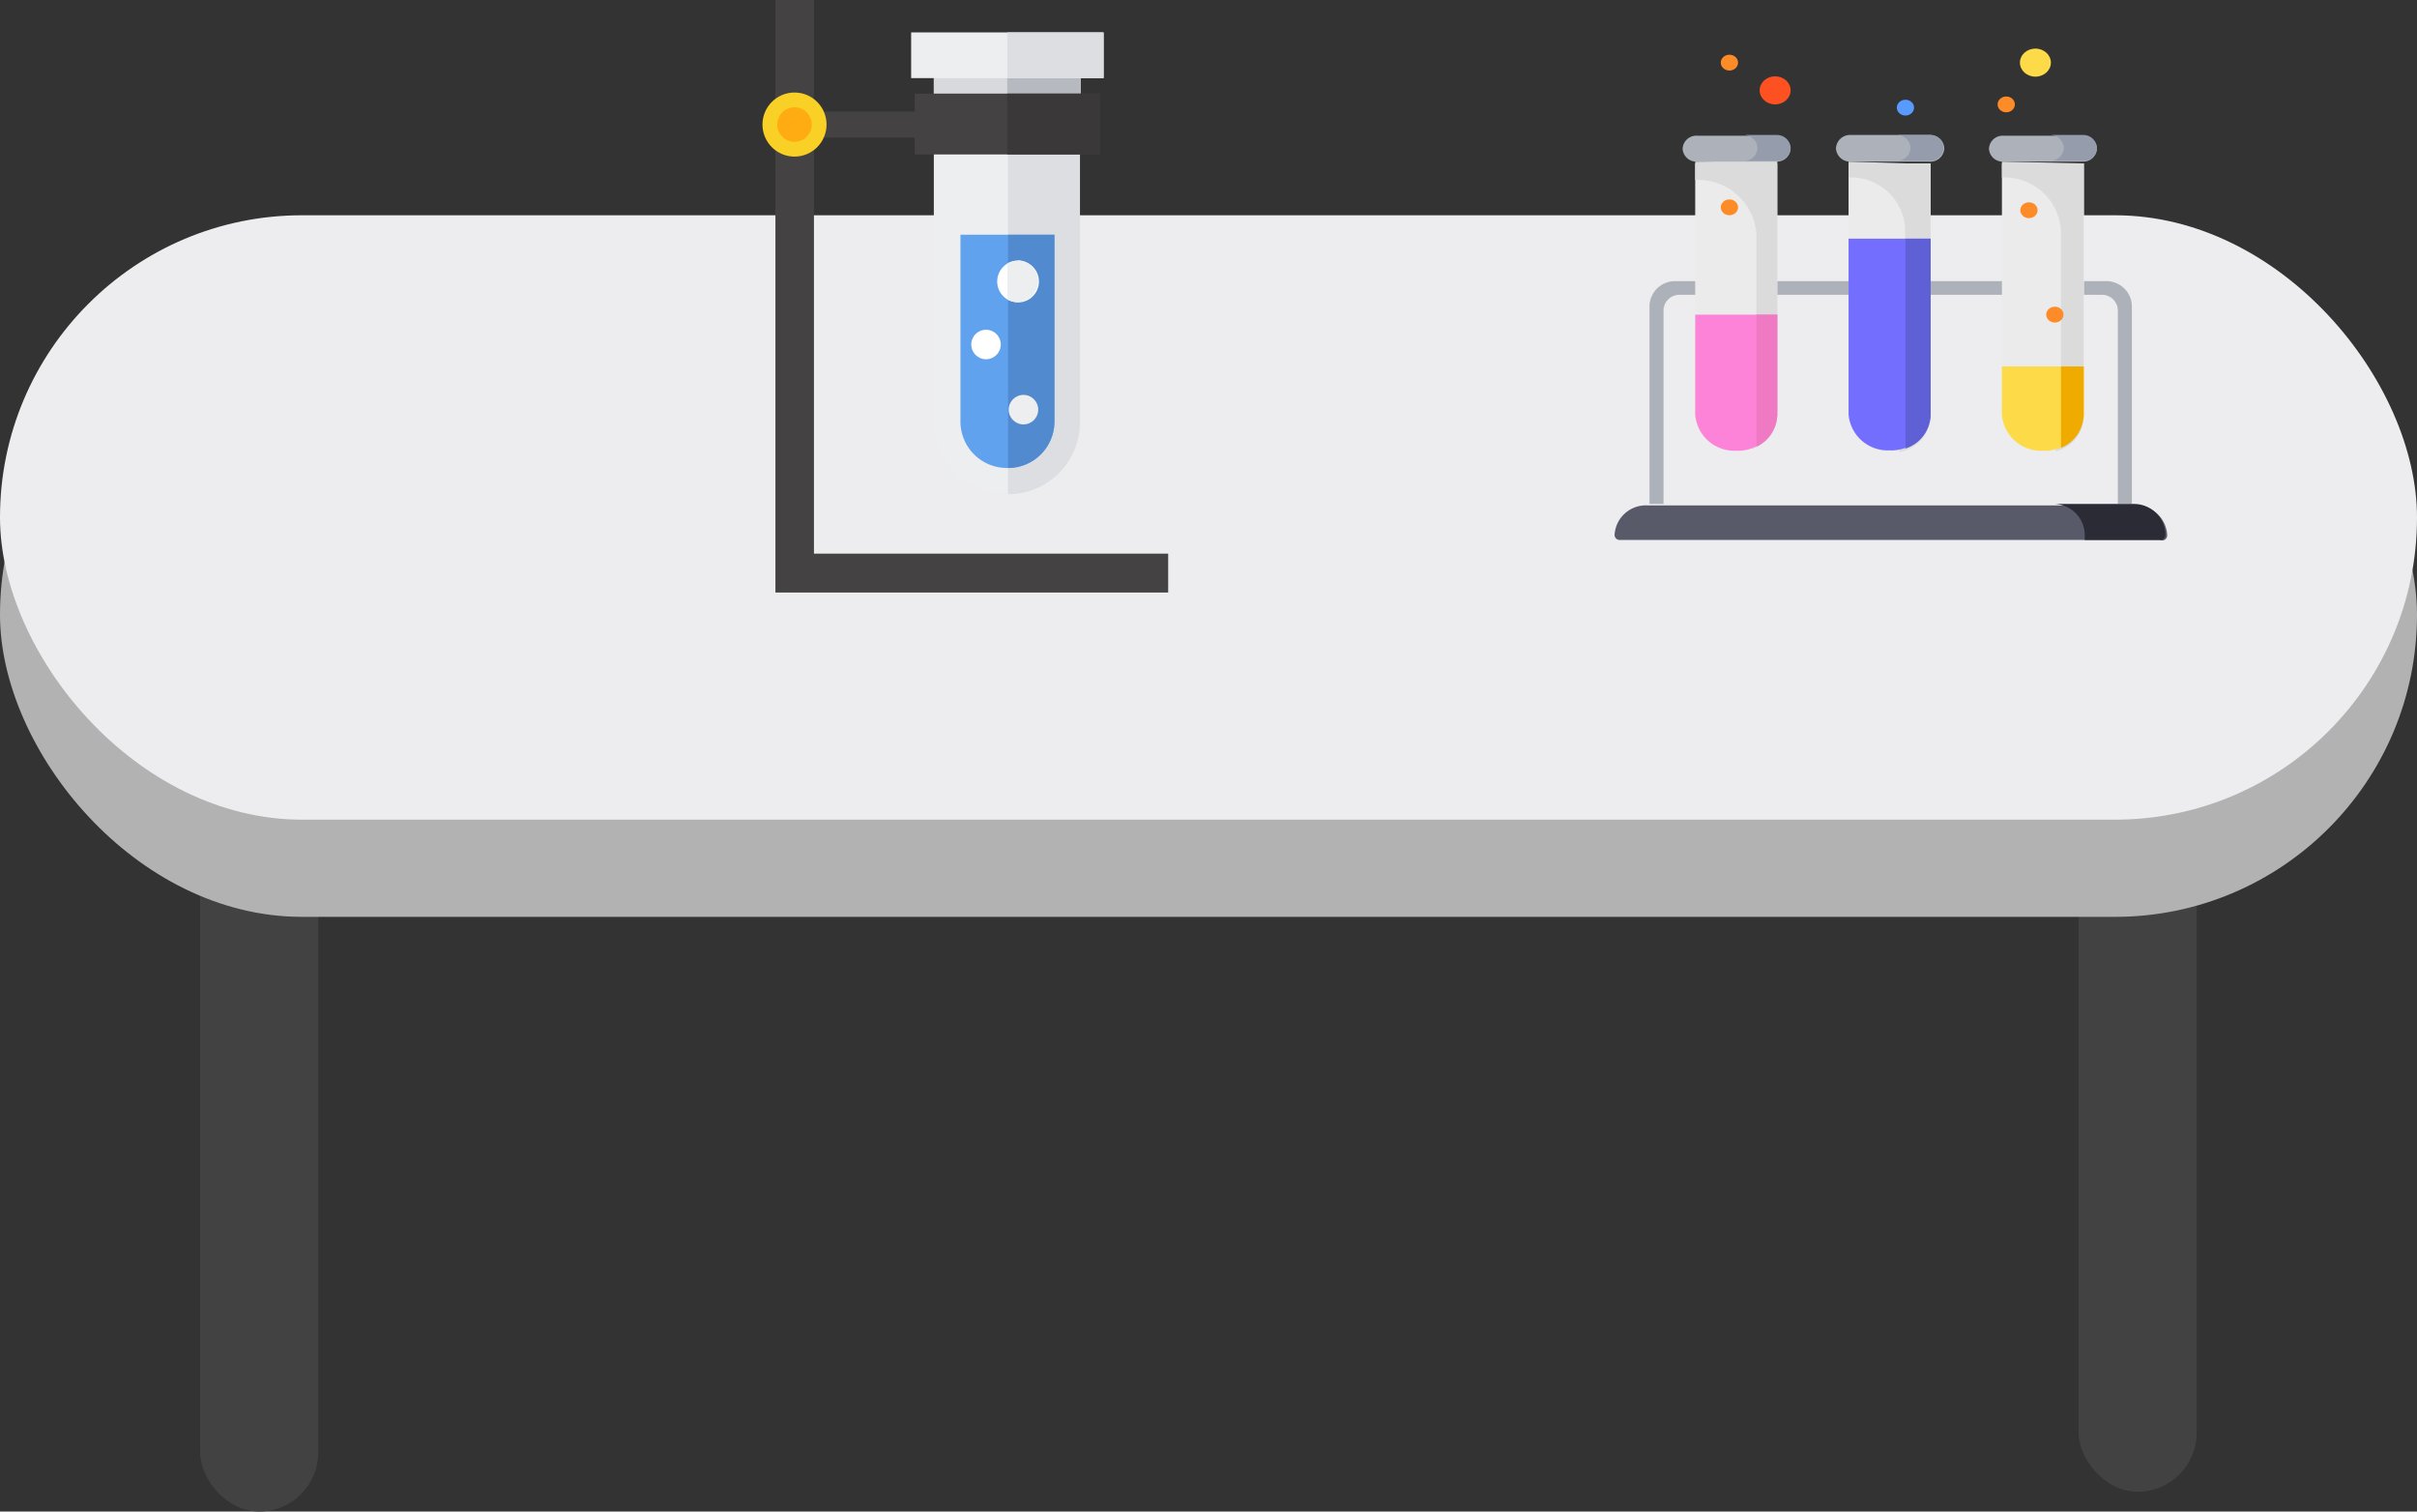 <svg xmlns="http://www.w3.org/2000/svg" viewBox="0 0 67.14 41.99"><rect x="0" y="0" width="67.14" height="41.99" fill="#333333" stroke="none"/><defs><style>.cls-1{fill:#424242;}.cls-2{fill:#b2b2b2;}.cls-3{fill:#ededef;}.cls-4{fill:#adb2ba;}.cls-5{fill:#ebebeb;}.cls-6{fill:#dbdbdb;}.cls-7{fill:#959dad;}.cls-8{fill:#585a6a;}.cls-9{fill:#2a2b35;}.cls-10{fill:#fd83d8;}.cls-11{fill:#ef79c2;}.cls-12{fill:#736efd;}.cls-13{fill:#6060d6;}.cls-14{fill:#fdda48;}.cls-15{fill:#f0ab01;}.cls-16{fill:#fd5122;}.cls-17{fill:#fd8b27;}.cls-18{fill:#589afd;}.cls-19{fill:#edeef0;}.cls-20{fill:#dcdee2;}.cls-21{fill:#d8d9dd;}.cls-22{fill:#b7b9c0;}.cls-23{fill:#61a2ef;}.cls-24{fill:#528acf;}.cls-25{fill:#fff;}.cls-26{fill:#444242;}.cls-27{fill:#f9d026;}.cls-28{fill:#ffac12;}.cls-29{fill:#3a3839;}</style></defs><title>2</title><g id="Capa_2" data-name="Capa 2"><g id="Capa_7" data-name="Capa 7"><rect class="cls-1" x="5.56" y="20.34" width="3.28" height="21.65" rx="1.64" ry="1.64"/><rect class="cls-1" x="57.74" y="19.79" width="3.28" height="21.65" rx="1.64" ry="1.64"/><rect class="cls-2" y="8.68" width="67.14" height="16.79" rx="8.39" ry="8.39"/><rect class="cls-3" y="5.98" width="67.14" height="16.79" rx="8.39" ry="8.39"/><path class="cls-4" d="M58.48,7.81H46.56a.71.71,0,0,0-.74.67V14h.39V8.6a.44.44,0,0,1,.46-.41H58.37a.44.44,0,0,1,.46.42V14h.39V8.48A.71.71,0,0,0,58.48,7.81Z"/><path class="cls-5" d="M48.23,12.54h0a1.09,1.09,0,0,1-1.14-1v-7h2.28v7A1.09,1.09,0,0,1,48.23,12.54Z"/><path class="cls-6" d="M47.09,4.49V5h0A1.62,1.62,0,0,1,48.79,6.5V12a.94.94,0,0,1-.13.47,1,1,0,0,0,.71-1v-7Z"/><path class="cls-4" d="M49.34,4.49h-2.2a.38.38,0,0,1-.4-.36v0a.38.38,0,0,1,.4-.36h2.2a.38.38,0,0,1,.4.36v0A.38.38,0,0,1,49.34,4.49Z"/><path class="cls-7" d="M49.34,3.75h-.92a.38.38,0,0,1,.4.36v0a.38.38,0,0,1-.4.36h.92a.38.38,0,0,0,.4-.36v0A.38.38,0,0,0,49.34,3.75Z"/><path class="cls-5" d="M52.49,12.54h0a1.09,1.09,0,0,1-1.14-1v-7h2.28v7A1.09,1.09,0,0,1,52.49,12.54Z"/><path class="cls-6" d="M51.35,4.49v.44h0a1.5,1.5,0,0,1,1.57,1.42V12a1,1,0,0,1-.18.56,1.06,1.06,0,0,0,.89-1v-7Z"/><path class="cls-4" d="M53.58,4.49H51.4A.39.39,0,0,1,51,4.12h0a.39.39,0,0,1,.41-.37h2.19a.39.39,0,0,1,.41.37h0A.39.39,0,0,1,53.58,4.49Z"/><path class="cls-7" d="M53.59,3.75h-.92a.38.38,0,0,1,.4.36v0a.38.38,0,0,1-.4.36h.92a.38.38,0,0,0,.4-.36v0A.38.38,0,0,0,53.59,3.75Z"/><path class="cls-5" d="M56.75,12.54h0a1.09,1.09,0,0,1-1.14-1v-7h2.28v7A1.09,1.09,0,0,1,56.75,12.54Z"/><path class="cls-6" d="M55.61,4.49v.44h0a1.57,1.57,0,0,1,1.64,1.48V12a1,1,0,0,1-.17.54,1,1,0,0,0,.8-1v-7Z"/><path class="cls-4" d="M57.85,4.49h-2.2a.38.38,0,0,1-.4-.36v0a.38.38,0,0,1,.4-.36h2.2a.38.38,0,0,1,.4.36v0A.38.38,0,0,1,57.85,4.49Z"/><path class="cls-7" d="M57.85,3.75h-.92a.38.38,0,0,1,.4.36v0a.38.38,0,0,1-.4.36h.92a.38.38,0,0,0,.4-.36v0A.38.38,0,0,0,57.85,3.75Z"/><path class="cls-8" d="M60,15h-15a.14.14,0,0,1-.15-.14h0a.87.87,0,0,1,.91-.82H59.29a.87.87,0,0,1,.91.82h0A.14.14,0,0,1,60,15Z"/><path class="cls-9" d="M59.29,14H57a.87.87,0,0,1,.91.82V15H60a.14.14,0,0,0,.15-.14h0A.87.87,0,0,0,59.29,14Z"/><path class="cls-10" d="M49.37,8.74H47.09v2.78a1.09,1.09,0,0,0,1.14,1h0a1.09,1.09,0,0,0,1.14-1V8.74Z"/><path class="cls-11" d="M49.37,11.51V8.74h-.58v3.67A1,1,0,0,0,49.37,11.51Z"/><path class="cls-12" d="M53.63,6.63H51.35v4.88a1.09,1.09,0,0,0,1.14,1h0a1.09,1.09,0,0,0,1.14-1V6.63Z"/><path class="cls-13" d="M53.63,11.51V6.63h-.7v5.83A1,1,0,0,0,53.63,11.51Z"/><path class="cls-14" d="M57.89,10.18H55.61v1.34a1.09,1.09,0,0,0,1.14,1h0a1.09,1.09,0,0,0,1.14-1V10.18Z"/><path class="cls-15" d="M57.25,10.18v2.26a1,1,0,0,0,.63-.92V10.18h-.63Z"/><ellipse class="cls-16" cx="49.31" cy="2.51" rx="0.43" ry="0.39"/><ellipse class="cls-14" cx="56.54" cy="1.74" rx="0.43" ry="0.39"/><ellipse class="cls-17" cx="48.04" cy="5.76" rx="0.24" ry="0.22"/><ellipse class="cls-17" cx="48.04" cy="1.74" rx="0.24" ry="0.22"/><ellipse class="cls-18" cx="52.93" cy="2.99" rx="0.24" ry="0.22"/><ellipse class="cls-17" cx="55.73" cy="2.9" rx="0.24" ry="0.22"/><ellipse class="cls-17" cx="57.08" cy="8.74" rx="0.24" ry="0.22"/><ellipse class="cls-17" cx="56.36" cy="5.84" rx="0.24" ry="0.22"/><path class="cls-19" d="M25.94,1.1V11.71a2,2,0,0,0,2,2h0a2,2,0,0,0,2-2V1.1Z"/><path class="cls-20" d="M28,1.1V13.73h0a2,2,0,0,0,2-2V1.1Z"/><rect class="cls-21" x="25.94" y="1.93" width="4.08" height="0.83"/><rect class="cls-22" x="27.98" y="1.93" width="2.04" height="0.83"/><rect class="cls-19" x="25.31" y="0.9" width="5.35" height="1.27"/><path class="cls-23" d="M26.68,11.71A1.29,1.29,0,0,0,28,13h0a1.29,1.29,0,0,0,1.29-1.29V6.52H26.68v5.19Z"/><path class="cls-24" d="M28,6.52V13h0a1.29,1.29,0,0,0,1.29-1.29V6.52Z"/><circle class="cls-25" cx="28.28" cy="7.82" r="0.58"/><circle class="cls-25" cx="27.39" cy="9.57" r="0.41"/><circle class="cls-19" cx="28.43" cy="11.38" r="0.41"/><rect class="cls-20" x="27.98" y="0.9" width="2.67" height="1.27"/><path class="cls-19" d="M28.28,7.24a.58.58,0,0,0-.3.08v1a.58.58,0,1,0,.3-1.09Z"/><polygon class="cls-26" points="32.45 16.46 21.54 16.46 21.54 0 22.61 0 22.61 15.38 32.45 15.38 32.45 16.46"/><rect class="cls-26" x="22.07" y="3.1" width="6.61" height="0.72"/><circle class="cls-27" cx="22.07" cy="3.46" r="0.89"/><circle class="cls-28" cx="22.07" cy="3.46" r="0.48"/><rect class="cls-26" x="25.41" y="2.6" width="5.15" height="1.69"/><rect class="cls-29" x="27.98" y="2.6" width="2.58" height="1.69"/></g></g></svg>